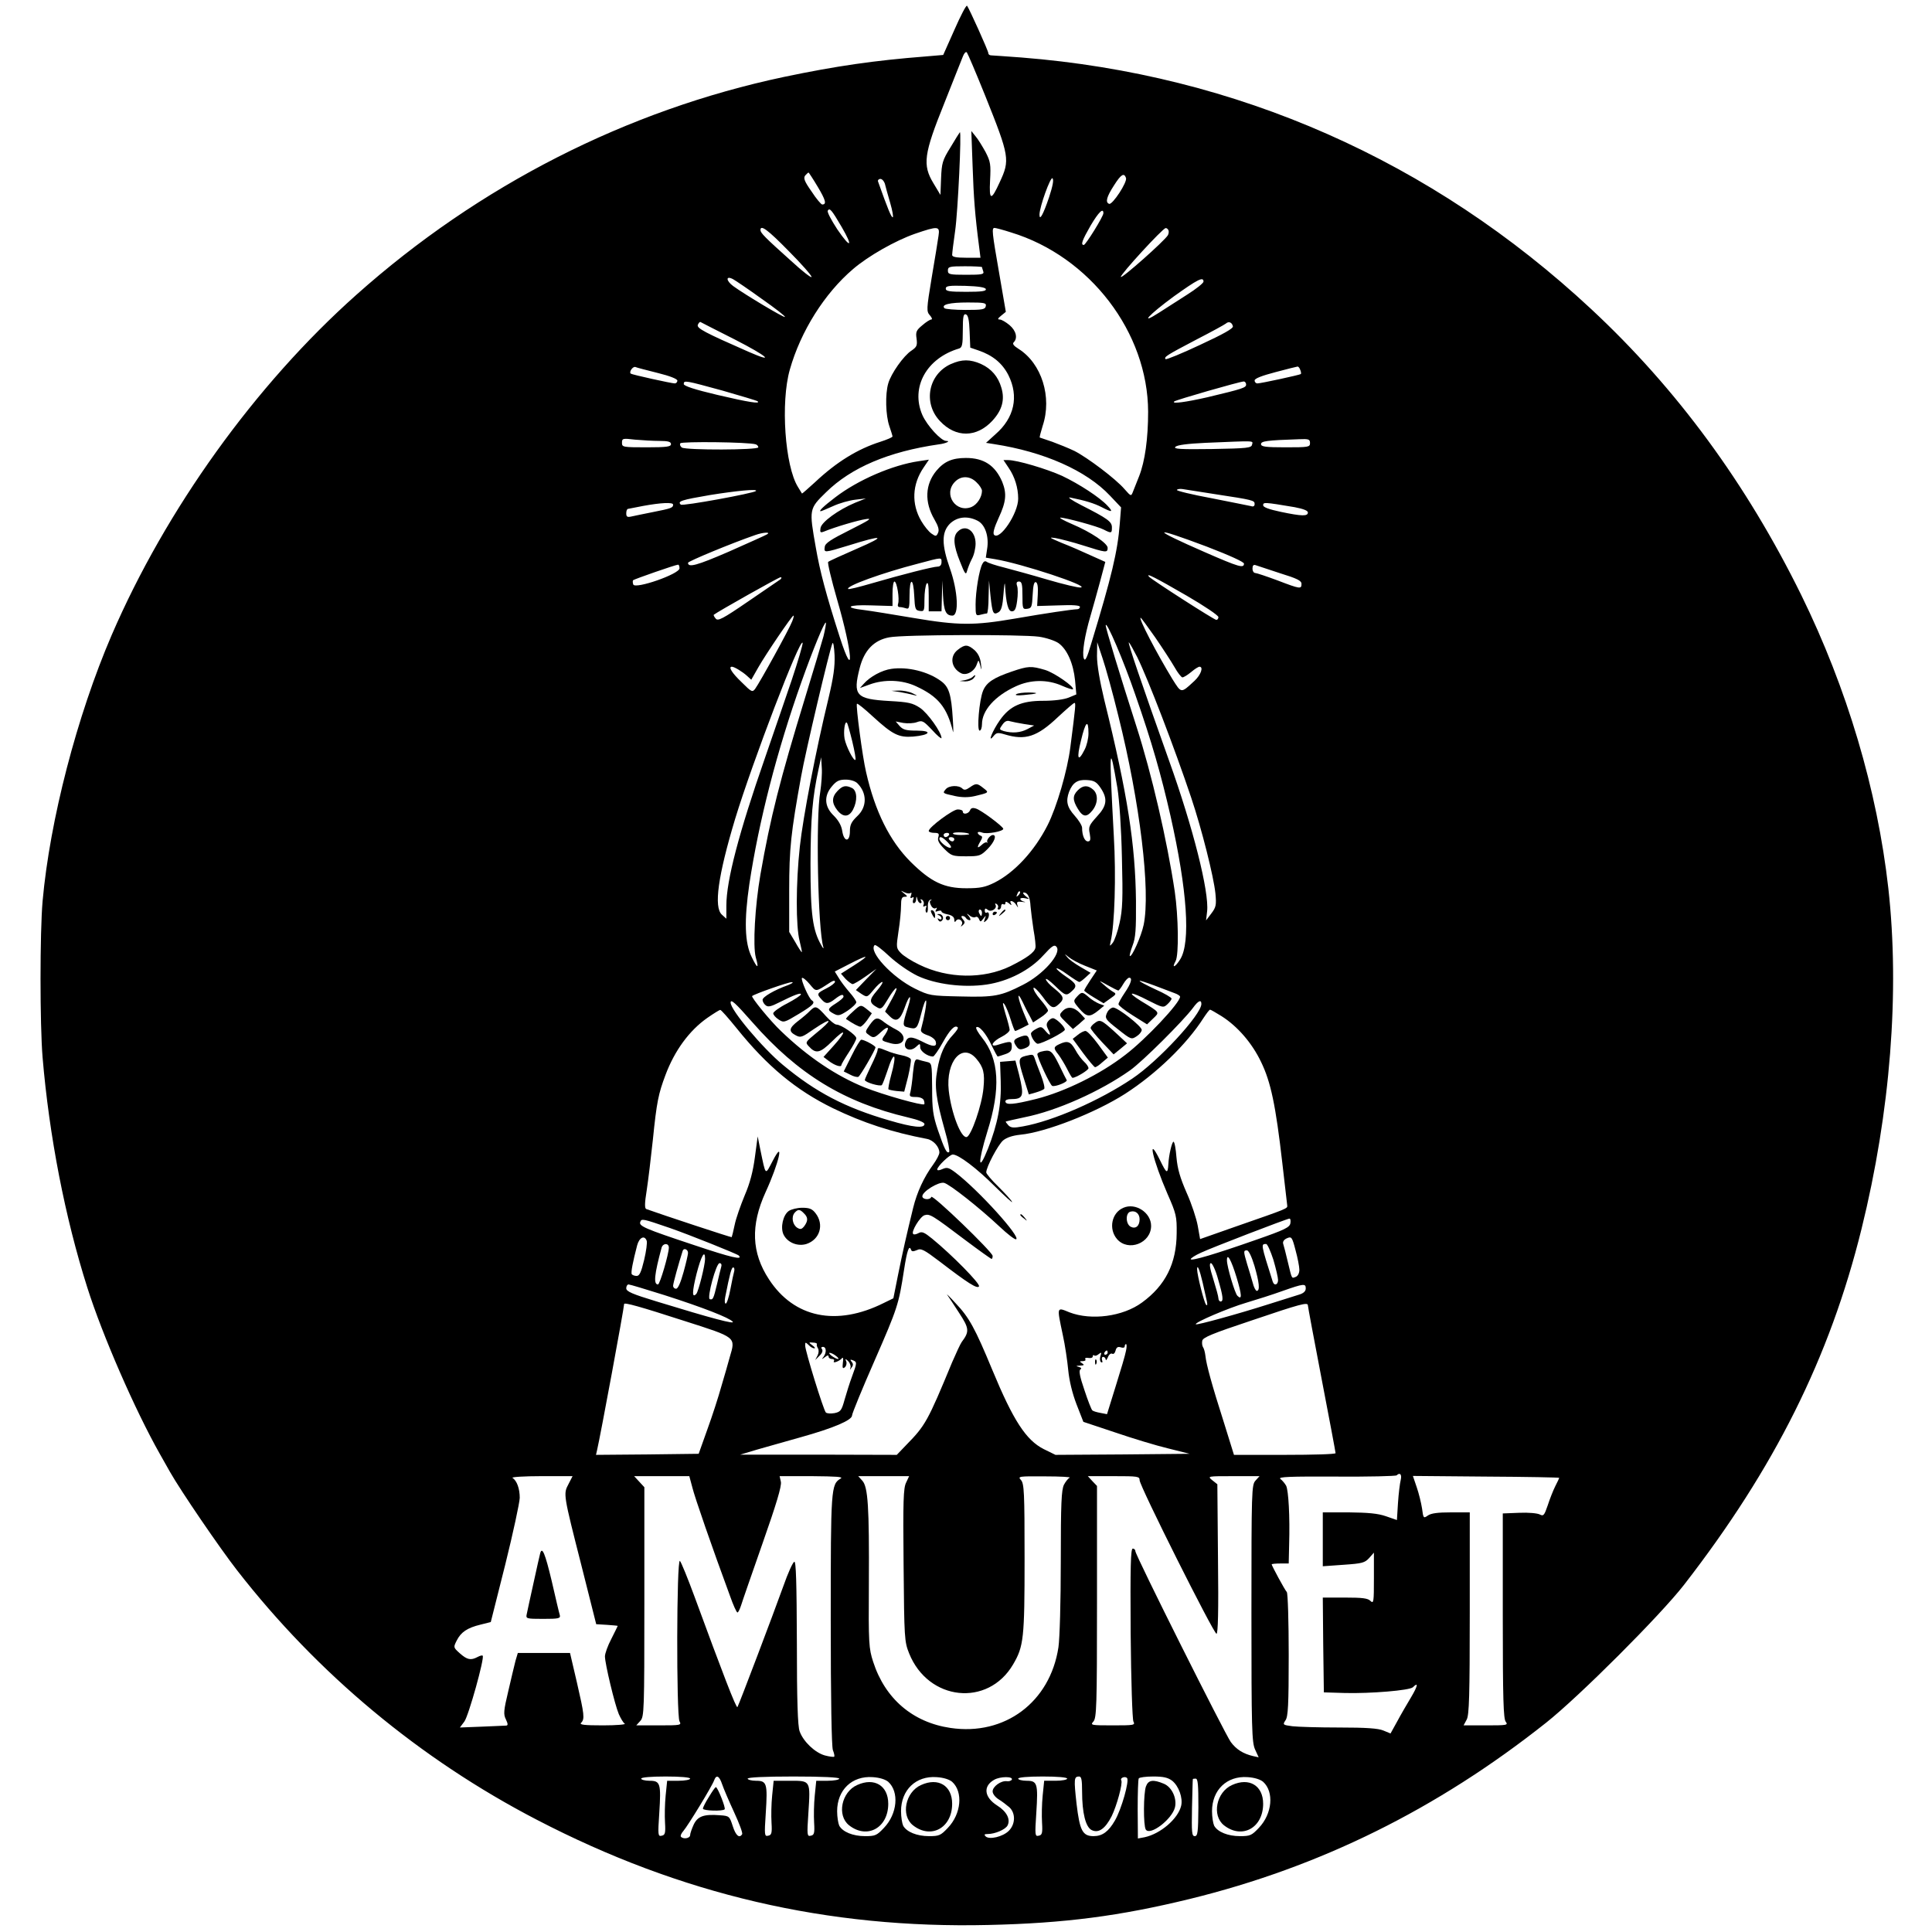 <?xml version="1.0" standalone="no"?>
<!DOCTYPE svg PUBLIC "-//W3C//DTD SVG 20010904//EN"
 "http://www.w3.org/TR/2001/REC-SVG-20010904/DTD/svg10.dtd">
<svg version="1.0" xmlns="http://www.w3.org/2000/svg"
 width="907pt" height="907pt" viewBox="0 0 907 907"
 preserveAspectRatio="xMidYMid meet">

<g transform="translate(0,907) scale(0.1,-0.1)"
fill="#000000" stroke="none">
<path d="M4481 8931 l-53 -119 -82 -7 c-243 -19 -421 -45 -665 -96 -738 -156
-1433 -510 -2008 -1023 -475 -423 -894 -1007 -1149 -1598 -163 -379 -290 -869
-324 -1248 -13 -148 -13 -580 0 -735 31 -367 105 -750 210 -1080 71 -224 224
-575 340 -780 12 -22 34 -60 48 -85 51 -90 234 -358 315 -462 378 -486 858
-886 1407 -1171 675 -351 1365 -512 2120 -494 359 8 617 42 945 122 612 150
1161 421 1674 828 156 124 536 504 647 647 425 548 684 1067 833 1670 136 550
180 1115 126 1600 -52 462 -194 939 -409 1377 -257 522 -584 968 -986 1342
-748 697 -1664 1101 -2674 1181 -71 5 -135 10 -142 10 -8 0 -14 4 -14 10 0 11
-90 210 -100 223 -4 4 -30 -46 -59 -112z m144 -310 c115 -287 117 -302 68
-407 -40 -88 -50 -86 -45 9 4 75 2 88 -21 133 -15 27 -35 60 -47 74 l-20 25 6
-165 c5 -148 11 -229 31 -382 l6 -48 -67 0 c-48 0 -66 4 -66 13 0 8 6 58 14
113 13 90 31 473 22 463 -2 -2 -22 -34 -44 -71 -38 -61 -41 -74 -44 -145 l-3
-78 -33 55 c-52 86 -45 137 51 375 41 105 81 203 87 219 6 16 14 25 19 20 4
-5 43 -96 86 -203z m-786 -428 c37 -62 43 -83 21 -83 -5 0 -28 27 -50 61 -34
48 -39 63 -30 75 7 8 14 14 16 14 1 0 21 -30 43 -67z m1447 42 c8 -19 -64
-128 -79 -122 -19 7 -12 33 23 87 33 52 47 60 56 35z m-361 -91 c-27 -80 -45
-113 -45 -82 0 37 52 180 61 171 7 -7 1 -37 -16 -89z m-771 64 c3 -13 14 -53
25 -90 11 -38 16 -68 12 -68 -7 0 -22 36 -69 168 -2 6 3 12 11 12 8 0 17 -10
21 -22z m-203 -203 c56 -96 43 -104 -20 -12 -28 43 -49 82 -45 88 9 15 18 4
65 -76z m1229 64 c0 -15 -83 -149 -92 -149 -16 0 -7 23 32 91 38 64 60 85 60
58z m-1477 -178 c59 -59 107 -114 107 -121 0 -7 -44 27 -97 76 -123 110 -143
131 -143 144 0 27 35 1 133 -99z m703 72 c-3 -21 -17 -109 -32 -196 -25 -151
-25 -159 -8 -178 9 -10 12 -19 6 -19 -6 0 -25 -12 -42 -27 -28 -23 -32 -31
-27 -63 4 -32 1 -39 -24 -56 -37 -24 -96 -108 -109 -154 -15 -51 -12 -151 5
-200 8 -23 15 -46 15 -49 0 -4 -26 -15 -57 -25 -107 -34 -206 -95 -307 -190
-33 -30 -60 -54 -61 -53 -1 1 -9 15 -19 31 -61 98 -82 397 -38 551 51 180 163
358 297 472 71 61 198 133 289 165 111 38 119 37 112 -9z m340 16 c371 -113
643 -470 644 -842 0 -127 -15 -233 -42 -302 -11 -27 -24 -60 -29 -73 -9 -23
-9 -23 -40 12 -41 48 -174 148 -235 179 -27 13 -74 32 -104 43 -30 10 -57 19
-59 20 -1 2 5 26 14 55 45 135 -5 293 -113 361 -24 15 -30 24 -23 31 20 20 11
55 -20 81 -17 14 -37 26 -46 26 -11 0 -9 5 7 18 l22 18 -31 180 c-34 195 -36
214 -22 214 5 0 40 -9 77 -21z m739 11 c3 -5 2 -16 -2 -24 -17 -28 -218 -206
-221 -196 -4 10 195 227 210 229 4 1 10 -3 13 -9z m-875 -174 c0 -2 3 -11 6
-20 5 -14 -6 -16 -80 -16 -79 0 -86 2 -86 20 0 18 7 20 80 20 44 0 80 -2 80
-4z m-1034 -149 c63 -44 112 -82 109 -85 -4 -5 -188 105 -243 145 -35 26 -35
51 0 32 11 -6 72 -47 134 -92z m2074 81 c0 -7 -35 -35 -78 -62 -42 -27 -101
-65 -131 -84 -95 -61 -48 -10 69 76 112 80 140 95 140 70z m-1022 -35 c3 -10
-20 -13 -92 -13 -80 0 -96 3 -96 15 0 13 15 15 92 13 62 -2 93 -7 96 -15z m0
-80 c-3 -16 -16 -18 -95 -18 -50 0 -95 4 -99 8 -17 17 24 27 109 27 79 0 88
-2 85 -17z m-76 -120 l3 -75 38 -13 c68 -23 113 -61 141 -116 50 -100 28 -201
-61 -278 l-44 -40 38 -6 c234 -36 433 -124 544 -242 l52 -55 -6 -76 c-10 -131
-39 -251 -133 -560 -21 -72 -30 -89 -36 -73 -9 25 4 106 31 198 11 37 31 110
45 161 l25 94 -67 30 c-37 17 -98 44 -137 59 -59 25 -64 28 -30 23 22 -4 81
-19 131 -35 107 -34 114 -35 114 -11 0 21 -76 73 -168 112 -37 16 -61 29 -54
30 24 0 175 -41 203 -56 37 -19 39 -18 39 10 0 27 -19 41 -145 105 -45 23 -67
39 -50 35 70 -14 112 -27 147 -45 50 -26 56 -24 27 7 -36 39 -133 102 -213
140 -73 33 -211 74 -253 74 l-22 0 24 -36 c29 -42 45 -94 45 -145 0 -69 -86
-197 -113 -170 -7 7 0 33 21 79 36 77 39 115 17 170 -33 77 -86 112 -170 112
-64 0 -102 -16 -139 -60 -53 -64 -57 -147 -9 -229 18 -31 23 -49 17 -62 -8
-18 -11 -18 -31 -4 -13 9 -34 35 -48 59 -47 80 -43 172 11 251 l25 37 -47 -7
c-124 -18 -286 -88 -393 -170 -55 -42 -79 -65 -68 -65 3 0 29 11 58 24 30 14
77 27 104 30 l50 6 -50 -20 c-79 -33 -159 -91 -163 -119 -3 -20 -1 -23 15 -17
56 23 163 54 198 59 32 5 18 -4 -75 -51 -90 -45 -116 -62 -118 -79 -4 -29 -4
-29 111 6 166 52 181 46 42 -14 -71 -31 -133 -59 -137 -63 -4 -4 15 -83 42
-177 73 -251 83 -395 12 -175 -64 199 -93 309 -112 419 -32 181 -32 182 48
260 118 116 294 191 530 225 33 4 57 16 34 16 -24 0 -90 72 -112 122 -56 130
20 267 173 312 14 5 17 18 17 85 0 66 3 79 15 75 10 -4 15 -26 17 -81z m-1102
-37 c154 -79 193 -114 63 -57 -205 90 -243 110 -237 126 4 9 9 15 13 13 3 -2
76 -39 161 -82z m2338 62 c2 -10 -44 -36 -154 -87 -85 -40 -158 -70 -162 -67
-9 10 6 19 143 91 72 37 134 71 140 76 13 12 29 6 33 -13z m-2700 -219 c57
-14 92 -28 92 -36 0 -7 -6 -13 -12 -13 -15 0 -201 41 -207 46 -9 8 10 35 22
31 6 -3 54 -15 105 -28z m3016 15 c4 -9 5 -18 3 -20 -4 -4 -188 -44 -204 -44
-7 0 -13 6 -13 14 0 9 33 22 98 39 53 14 100 26 103 26 4 1 10 -6 13 -15z
m-2711 -98 c87 -25 161 -47 164 -50 14 -13 -40 -5 -189 30 -106 25 -158 42
-158 51 0 19 7 17 183 -31z m2457 29 c0 -15 -14 -20 -182 -60 -101 -23 -168
-32 -156 -20 6 7 306 93 326 94 6 1 12 -6 12 -14z m-2754 -265 c41 0 54 -4 54
-15 0 -12 -19 -15 -115 -15 -111 0 -115 1 -115 21 0 21 3 22 61 15 34 -3 86
-6 115 -6z m3054 -10 c0 -19 -7 -20 -115 -20 -94 0 -115 3 -115 15 0 14 26 18
178 23 46 2 52 0 52 -18z m-2602 -6 c6 -2 12 -8 12 -14 0 -13 -339 -14 -359
-1 -7 5 -11 14 -7 20 6 9 320 6 354 -5z m2330 -1 c-3 -16 -21 -18 -188 -21
-149 -2 -182 0 -172 10 8 9 57 15 140 19 241 10 224 11 220 -8z m-1293 -178
c14 -13 25 -31 25 -39 0 -30 -23 -65 -49 -76 -73 -30 -134 59 -79 117 29 31
72 30 103 -2z m1120 -55 c177 -27 185 -29 185 -46 0 -10 -6 -14 -17 -10 -10 2
-93 19 -185 37 -92 17 -166 35 -163 39 2 4 15 6 27 4 13 -2 82 -13 153 -24z
m-2156 15 c-12 -11 -345 -72 -353 -64 -17 16 3 22 137 45 125 20 226 30 216
19z m-389 -64 c0 -15 -9 -18 -95 -35 -44 -9 -90 -18 -102 -21 -18 -4 -23 -1
-23 15 0 11 3 20 8 21 4 1 36 7 72 14 82 15 140 18 140 6z m2918 -12 c41 -8
62 -16 62 -25 0 -18 -27 -18 -127 3 -57 12 -83 22 -83 31 0 15 5 15 148 -9z
m-1488 -64 c35 -18 54 -74 44 -133 l-6 -40 43 -7 c126 -21 446 -127 403 -133
-11 -2 -82 15 -157 37 -74 22 -166 47 -204 57 -37 9 -73 21 -80 26 -8 6 -15 3
-21 -9 -15 -27 -32 -130 -32 -191 0 -51 1 -54 23 -48 12 3 25 6 30 6 4 0 8 35
8 78 l2 77 7 -73 c9 -82 13 -91 38 -76 13 8 19 31 23 85 3 41 6 60 7 43 5 -87
15 -124 32 -124 14 0 20 11 25 49 4 28 4 59 0 70 -5 15 -2 21 9 21 13 0 16
-13 16 -66 0 -62 1 -65 23 -62 20 3 22 9 25 66 2 44 7 62 15 59 8 -3 11 -23 9
-58 l-3 -54 101 3 c68 3 100 0 100 -7 0 -6 -6 -11 -12 -11 -27 -1 -149 -19
-293 -44 -192 -33 -264 -33 -477 3 -95 16 -199 33 -231 37 -98 11 -78 26 32
22 l101 -3 0 58 c0 31 4 57 9 57 12 0 25 -84 17 -105 -3 -9 0 -15 8 -15 8 0
21 -3 30 -6 14 -5 16 4 16 60 0 87 18 86 22 -1 3 -62 5 -68 26 -71 21 -3 22 0
22 55 0 32 5 65 10 73 7 10 10 -7 10 -57 l0 -73 30 0 30 0 2 73 2 72 3 -70 c4
-74 14 -95 44 -95 32 0 26 115 -11 220 -40 113 -40 171 -1 211 34 33 83 39
131 14z m-990 -64 c-8 -5 -89 -41 -179 -81 -150 -65 -191 -76 -191 -52 0 7
205 92 315 130 39 14 77 15 55 3z m2065 -57 c109 -42 175 -72 175 -80 0 -23
-24 -16 -182 53 -259 113 -256 126 7 27z m-1245 -74 c0 -12 -7 -20 -18 -20
-21 0 -167 -37 -311 -79 -58 -17 -107 -29 -109 -26 -13 13 161 76 328 119 116
31 110 30 110 6z m-1230 -28 c0 -27 -208 -99 -217 -76 -3 8 -3 17 -1 20 5 5
197 72 211 73 4 1 7 -7 7 -17z m2819 -23 c81 -25 101 -35 101 -50 0 -25 -5
-25 -112 16 -51 19 -99 35 -105 35 -7 0 -13 9 -13 21 0 14 5 19 14 16 8 -3 60
-20 115 -38z m-437 -106 c81 -47 148 -92 148 -100 0 -7 -4 -13 -10 -13 -10 0
-298 185 -315 202 -20 22 30 -4 177 -89z m-1907 78 c-6 -4 -74 -51 -152 -104
-121 -83 -143 -94 -153 -81 -7 8 -11 16 -9 18 19 15 305 176 313 176 6 0 6 -3
1 -9z m54 -198 c-12 -33 -153 -289 -174 -317 -13 -17 -17 -15 -64 32 -45 43
-63 72 -45 72 11 0 49 -23 70 -42 l21 -19 33 58 c34 60 158 243 165 243 3 0 0
-12 -6 -27z m1704 -75 c35 -51 76 -114 91 -140 15 -27 32 -48 37 -48 6 0 24
11 41 25 16 14 34 25 39 25 20 0 7 -38 -23 -66 -65 -60 -61 -60 -104 8 -72
118 -161 288 -149 288 2 0 33 -42 68 -92z m-1557 5 c-9 -33 -47 -160 -85 -284
-120 -392 -164 -566 -211 -834 -26 -151 -36 -336 -22 -389 16 -56 8 -55 -19 1
-33 66 -36 172 -11 343 44 292 129 624 245 950 54 152 108 283 114 277 2 -3
-3 -31 -11 -64z m1464 -275 c77 -220 121 -375 165 -568 79 -350 95 -594 46
-673 -24 -39 -42 -45 -22 -9 16 30 13 210 -4 327 -36 240 -108 551 -180 775
-78 243 -145 463 -144 474 2 26 85 -168 139 -326z m-453 273 c35 -5 76 -19 92
-30 41 -29 70 -96 78 -175 l6 -66 -36 -15 c-23 -9 -68 -15 -120 -15 -102 0
-156 -24 -203 -91 -34 -48 -60 -112 -30 -75 14 17 20 18 54 8 96 -29 151 -11
249 82 39 36 73 66 77 66 7 0 6 -13 -19 -207 -14 -111 -64 -282 -107 -367 -62
-122 -156 -223 -250 -270 -43 -21 -66 -26 -131 -26 -105 0 -166 29 -262 124
-98 98 -167 236 -209 421 -17 71 -49 315 -43 321 3 3 36 -24 75 -60 93 -85
121 -99 189 -94 80 7 93 28 17 28 -50 0 -64 4 -80 21 l-19 22 36 -7 c20 -3 49
-2 64 4 25 9 30 6 71 -37 24 -27 44 -43 44 -38 0 27 -65 118 -101 142 -35 23
-54 27 -143 32 -158 9 -173 26 -140 155 21 83 67 131 139 144 65 13 621 14
702 3z m-1160 -203 c-31 -90 -87 -255 -126 -367 -122 -350 -181 -575 -181
-692 l0 -62 -21 19 c-39 35 -18 183 62 449 82 269 307 857 317 827 2 -6 -21
-84 -51 -174z m173 -84 c-60 -247 -120 -560 -135 -698 -19 -174 -19 -375 -1
-444 7 -29 12 -52 10 -52 -2 0 -16 21 -31 48 l-28 47 0 195 c0 197 8 270 56
535 19 109 134 596 147 625 4 8 8 -17 10 -56 2 -53 -5 -103 -28 -200z m1449
191 c52 -106 174 -424 253 -659 50 -149 106 -372 114 -451 5 -53 3 -64 -19
-93 l-25 -33 5 43 c10 91 -66 393 -179 708 -126 354 -198 564 -188 554 5 -5
22 -36 39 -69z m-89 -275 c102 -407 152 -824 119 -982 -11 -53 -56 -154 -65
-146 -2 3 4 25 13 49 14 36 17 74 16 209 -3 265 -39 500 -149 945 -21 88 -34
163 -34 205 l1 65 25 -75 c14 -41 48 -163 74 -270z m-442 -39 l47 -7 -32 -17
c-33 -17 -70 -20 -111 -9 -21 7 -22 8 -6 30 11 16 22 21 36 16 11 -3 41 -9 66
-13z m-807 -81 c11 -46 18 -85 15 -87 -8 -8 -44 63 -51 99 -6 34 1 85 11 75 3
-3 14 -42 25 -87z m1109 37 c0 -23 -8 -57 -18 -76 -31 -62 -39 -44 -17 43 21
89 35 102 35 33z m136 -257 c9 -58 18 -186 21 -326 5 -194 3 -244 -11 -307 -9
-41 -24 -83 -32 -93 -15 -18 -15 -18 -10 6 19 77 26 308 15 495 -23 425 -21
448 17 225z m-1395 -16 c-22 -121 -11 -649 14 -729 3 -11 -1 -8 -9 7 -41 71
-51 144 -51 383 1 218 9 311 38 445 l12 55 3 -50 c2 -27 -2 -77 -7 -111z m174
39 c46 -46 46 -111 0 -154 -28 -27 -35 -41 -35 -71 0 -53 -28 -52 -36 1 -4 26
-18 50 -40 72 -44 42 -47 93 -8 138 21 25 34 31 64 31 23 0 45 -7 55 -17z
m1142 -22 c34 -51 30 -84 -18 -135 -36 -40 -40 -48 -33 -80 5 -28 3 -36 -9
-36 -15 0 -27 28 -27 64 0 10 -16 36 -35 57 -36 40 -42 68 -26 112 17 43 40
58 84 55 34 -2 45 -9 64 -37z m-892 -493 c5 4 5 -1 2 -11 -5 -12 -3 -16 5 -11
8 5 9 2 5 -9 -3 -10 -2 -17 3 -17 6 0 11 8 11 18 1 16 2 16 6 0 2 -10 9 -18
14 -18 6 0 7 5 3 12 -5 7 -3 8 5 4 7 -5 10 -15 7 -23 -4 -9 -2 -11 6 -7 8 5 9
2 5 -9 -3 -9 -2 -19 2 -21 5 -3 8 9 7 26 -1 18 4 32 12 34 7 1 8 0 2 -3 -7 -3
-6 -11 1 -24 5 -11 15 -16 21 -13 7 5 8 2 3 -6 -6 -10 -4 -12 8 -7 10 3 17 3
17 -2 0 -5 14 -11 30 -14 20 -4 30 -13 30 -24 0 -12 3 -14 8 -6 11 17 37 -1
27 -18 -6 -11 -5 -11 5 -2 11 10 11 15 0 28 -8 9 -8 15 -2 15 6 0 14 -4 17
-10 3 -5 11 -10 17 -10 6 0 5 7 -3 18 -13 15 -12 16 3 4 9 -8 22 -11 28 -7 5
3 13 -1 16 -10 6 -14 8 -14 20 2 13 17 14 17 7 -2 -6 -17 -5 -18 9 -5 15 14
14 45 -1 35 -4 -2 -8 2 -8 10 0 11 4 12 14 4 16 -14 47 7 36 24 -3 6 -1 7 6 3
6 -4 9 -12 6 -17 -4 -5 -1 -9 4 -9 6 0 11 7 11 16 0 8 5 12 10 9 6 -3 10 -1
10 6 0 8 5 7 17 -2 11 -10 14 -10 9 -1 -11 19 12 14 24 -5 11 -17 11 -17 6 -1
-4 14 0 17 22 14 15 -2 19 -1 10 1 -10 2 -18 8 -18 13 0 4 10 6 23 3 22 -5 22
-5 2 10 -11 9 -15 17 -9 17 19 0 30 -23 32 -65 2 -22 8 -71 14 -110 7 -38 11
-76 9 -84 -4 -22 -40 -48 -118 -87 -126 -61 -292 -59 -427 7 -36 17 -75 42
-87 55 -22 23 -22 27 -11 101 7 43 12 97 12 121 0 33 4 42 17 42 15 0 14 2 -3
16 -18 15 -18 15 2 5 12 -6 25 -7 29 -3z m506 -11 c-10 -9 -11 -8 -5 6 3 10 9
15 12 12 3 -3 0 -11 -7 -18z m-171 -82 c0 -8 -2 -15 -4 -15 -2 0 -6 7 -10 15
-3 8 -1 15 4 15 6 0 10 -7 10 -15z m-303 -296 c85 -40 216 -57 325 -41 101 15
203 67 266 137 41 45 52 52 62 40 25 -31 -63 -131 -159 -179 -102 -52 -132
-58 -290 -54 -144 3 -148 4 -216 37 -107 53 -219 174 -189 204 4 4 35 -20 70
-53 37 -34 92 -72 131 -91z m787 47 l55 -22 -30 -45 c-16 -24 -29 -46 -29 -49
0 -3 21 -18 46 -33 l45 -27 31 22 c29 20 30 23 13 32 -10 6 -30 21 -44 34 -25
21 -24 21 19 -3 25 -14 47 -25 50 -25 3 0 14 14 23 30 10 17 22 30 28 30 17 0
9 -27 -21 -71 -16 -24 -30 -48 -29 -54 0 -5 30 -29 67 -52 l67 -42 28 27 c32
31 35 27 -57 83 -70 44 -50 46 33 3 69 -35 73 -36 91 -19 11 10 20 22 20 27 0
5 -34 25 -75 43 -41 19 -75 37 -75 40 0 3 30 -7 68 -21 37 -14 79 -30 95 -36
15 -5 27 -13 27 -17 0 -29 -161 -200 -257 -273 -117 -91 -284 -173 -418 -207
-108 -27 -145 -30 -145 -11 0 6 11 10 24 10 61 0 65 13 40 116 l-17 65 -36 -3
-36 -3 3 -90 c4 -107 -14 -201 -60 -318 -47 -117 -48 -66 -3 80 64 203 56 341
-25 442 -18 22 -30 44 -27 48 12 11 46 -28 72 -84 14 -29 27 -53 29 -53 2 0
17 5 35 11 24 8 31 17 31 36 0 27 -4 27 -69 7 -38 -11 -21 18 22 39 20 10 37
25 37 32 0 7 -9 42 -20 77 -13 45 -15 57 -5 44 8 -11 21 -43 30 -73 9 -29 18
-53 21 -53 3 0 18 7 34 15 l29 15 -25 60 c-27 67 -31 103 -5 50 9 -19 24 -50
34 -67 l17 -33 35 23 c19 12 35 27 35 33 0 6 -16 29 -36 52 -20 23 -34 47 -32
54 2 6 21 -12 42 -40 41 -56 50 -61 78 -35 26 24 23 36 -22 72 -22 17 -40 37
-40 44 0 6 19 -8 43 -31 48 -47 53 -49 79 -25 27 24 22 35 -27 68 -25 17 -45
34 -45 38 0 5 23 -7 50 -27 28 -20 53 -36 57 -36 4 0 17 10 30 22 l23 21 -48
28 c-26 15 -54 35 -62 46 -14 17 -14 17 7 0 12 -10 46 -29 77 -41z m-1083 3
l-63 -40 22 -25 c13 -13 28 -24 33 -24 5 0 33 16 61 36 l51 36 -49 -50 -48
-50 26 -18 c27 -17 27 -17 57 19 17 21 35 37 41 37 5 0 -6 -19 -26 -42 -37
-43 -37 -56 5 -79 15 -8 22 -2 44 35 41 70 62 78 24 9 l-34 -62 22 -22 c30
-30 49 -19 70 40 22 64 36 67 16 4 -27 -85 -27 -90 -1 -96 41 -11 44 -8 63 65
10 40 20 67 23 60 3 -11 -8 -75 -24 -134 -3 -11 5 -19 30 -28 19 -6 36 -19 39
-30 7 -26 -13 -26 -63 0 -51 26 -69 25 -79 -2 -13 -33 21 -48 49 -23 19 18 20
17 20 -2 0 -18 35 -43 60 -43 5 0 26 30 46 66 34 61 57 84 70 71 4 -3 -6 -18
-21 -34 -40 -42 -63 -93 -75 -167 -14 -76 -6 -134 36 -284 15 -51 23 -96 20
-100 -11 -10 -23 15 -53 103 -23 68 -27 98 -27 197 -1 117 -1 117 -26 123 -14
3 -32 8 -41 11 -13 4 -17 -8 -23 -63 -3 -38 -9 -78 -12 -90 -6 -20 -3 -23 25
-23 19 0 34 -6 38 -15 3 -9 4 -17 2 -19 -8 -8 -192 44 -280 79 -133 54 -265
142 -392 264 -50 47 -142 160 -136 165 12 10 171 66 186 65 10 0 2 -6 -18 -14
-64 -23 -119 -55 -119 -69 0 -7 6 -19 14 -25 11 -10 25 -7 66 14 68 34 100 46
100 37 0 -5 -29 -24 -65 -43 -36 -18 -65 -40 -65 -46 0 -7 11 -20 25 -29 24
-16 27 -15 95 26 68 41 79 53 61 64 -14 9 -53 98 -46 105 4 3 20 -10 36 -29
32 -38 26 -38 97 8 14 9 22 10 22 3 0 -6 -18 -20 -40 -31 -45 -23 -47 -26 -23
-52 20 -23 32 -22 63 2 27 21 40 25 40 11 0 -5 -16 -19 -35 -31 -41 -26 -43
-32 -11 -49 21 -11 28 -10 65 14 22 15 41 33 41 40 0 6 -15 28 -33 48 -18 21
-41 51 -50 67 l-18 29 68 35 c91 47 102 45 24 -5z m-479 -268 c214 -244 430
-376 731 -447 48 -11 77 -23 77 -31 0 -21 -53 -16 -165 17 -207 60 -345 132
-500 261 -95 79 -245 257 -245 292 0 19 22 -1 102 -92z m2108 86 c0 -50 -202
-269 -325 -351 -153 -103 -372 -199 -513 -224 -43 -8 -56 -7 -68 5 -8 9 -14
17 -12 18 2 1 41 10 88 20 151 30 355 121 495 220 58 41 249 231 296 294 24
33 39 40 39 18z m-2182 -114 c144 -179 279 -291 453 -376 141 -68 274 -112
442 -144 29 -6 57 -37 57 -64 0 -9 -13 -34 -29 -56 -44 -60 -76 -130 -94 -203
-31 -127 -49 -206 -71 -315 l-22 -110 -45 -22 c-222 -111 -421 -70 -539 111
-82 125 -87 253 -16 409 63 137 90 256 34 148 -37 -70 -32 -75 -59 54 l-12 60
-13 -97 c-9 -68 -23 -122 -48 -180 -19 -46 -41 -108 -47 -138 -6 -30 -13 -56
-14 -58 -2 -2 -326 105 -401 132 -8 3 -8 27 2 88 7 46 20 153 29 238 18 178
26 215 59 303 43 115 112 209 196 268 30 21 58 38 61 38 4 1 38 -38 77 -86z
m2276 57 c76 -48 144 -127 186 -215 46 -94 69 -204 100 -475 12 -102 22 -191
23 -199 2 -15 3 -14 -244 -100 l-165 -58 -11 62 c-6 34 -29 104 -52 155 -31
71 -43 112 -48 167 -3 40 -9 73 -14 73 -7 0 -22 -63 -24 -105 -3 -48 -8 -46
-40 20 -62 125 -33 -1 36 -160 41 -93 44 -106 43 -185 -1 -142 -53 -245 -163
-325 -90 -66 -238 -85 -340 -46 -61 25 -60 29 -32 -104 11 -49 22 -125 26
-168 5 -50 19 -108 39 -160 l32 -82 150 -50 c82 -28 194 -62 249 -75 l100 -25
-315 -3 -315 -2 -55 27 c-83 42 -143 134 -242 373 -80 193 -108 245 -171 311
-28 31 -47 49 -40 40 6 -9 32 -47 56 -85 47 -72 49 -87 12 -136 -6 -8 -26 -51
-45 -95 -115 -278 -126 -297 -214 -387 l-46 -48 -367 1 -368 0 80 24 c44 12
136 39 205 58 154 43 240 80 240 102 0 9 48 126 106 258 108 247 113 263 138
425 14 91 24 120 33 95 3 -9 10 -9 27 -2 20 10 33 3 107 -53 133 -102 177
-130 185 -117 7 12 -127 148 -220 224 -37 30 -48 35 -64 26 -11 -6 -22 -8 -25
-4 -11 10 32 81 53 88 25 8 37 0 192 -117 64 -48 120 -88 123 -88 3 0 5 6 5
14 0 18 -283 291 -288 277 -5 -16 -42 -13 -42 3 0 22 76 69 102 63 27 -7 165
-116 260 -205 37 -35 72 -62 78 -60 25 8 -176 231 -284 313 -32 24 -40 26 -61
17 -15 -7 -25 -8 -25 -2 0 14 58 70 73 70 27 0 113 -65 198 -150 49 -48 85
-81 80 -72 -5 10 -35 42 -65 72 -31 30 -56 60 -56 66 0 25 55 129 79 150 17
14 44 23 81 27 118 11 353 103 492 192 146 94 289 232 368 356 14 21 27 39 31
39 3 0 27 -14 53 -30z m-1150 -201 c33 -39 40 -67 33 -137 -7 -80 -58 -226
-79 -230 -27 -5 -72 113 -84 218 -15 138 64 228 130 149z m-1439 -794 c92 -32
314 -121 323 -129 22 -23 -34 -10 -210 49 -232 77 -260 89 -252 109 6 16 11
15 139 -29z m2913 23 c-3 -20 -25 -31 -163 -79 -185 -65 -305 -101 -305 -90 0
4 21 18 48 30 51 24 402 159 415 160 5 1 7 -9 5 -21z m42 -219 c0 -16 -7 -29
-16 -33 -21 -8 -18 -14 -38 69 -9 39 -19 77 -22 86 -3 10 4 20 18 26 21 9 24
6 40 -56 10 -36 18 -78 18 -92z m-3064 136 c3 -8 -2 -48 -12 -90 -14 -58 -22
-75 -35 -75 -10 0 -20 4 -23 8 -5 8 5 58 25 135 10 38 35 50 45 22z m104 -32
c0 -29 -42 -173 -51 -173 -22 0 -17 47 17 173 7 22 34 22 34 0z m2838 -57 c12
-41 22 -84 22 -95 0 -23 -18 -29 -25 -8 -56 177 -56 177 -31 177 6 0 21 -34
34 -74z m-2748 32 c0 -7 -9 -47 -21 -90 -14 -50 -26 -78 -35 -78 -8 0 -14 6
-14 14 0 11 27 108 45 164 5 15 25 7 25 -10z m2659 -60 c23 -79 27 -118 11
-118 -5 0 -14 17 -19 38 -6 20 -17 60 -26 87 -18 61 -18 65 -1 65 8 0 22 -29
35 -72z m-2579 32 c0 -29 -31 -153 -41 -164 -21 -23 -20 10 1 94 22 85 40 116
40 70z m2495 -86 c25 -83 27 -110 4 -87 -12 12 -49 137 -49 166 0 38 20 3 45
-79z m-2419 49 c-3 -10 -12 -47 -20 -82 -16 -67 -19 -75 -34 -70 -14 6 30 169
46 169 8 0 11 -7 8 -17z m2332 -57 c24 -82 27 -106 12 -106 -5 0 -10 7 -10 15
0 8 -11 48 -24 90 -17 53 -20 75 -11 75 6 0 22 -33 33 -74z m-2271 37 c-3 -10
-11 -48 -18 -85 -7 -38 -17 -68 -22 -68 -5 0 -6 15 -2 33 21 106 29 137 37
137 5 0 7 -8 5 -17z m2199 -54 c8 -35 17 -75 20 -89 3 -16 2 -21 -4 -15 -9 9
-42 140 -42 166 0 27 12 -2 26 -62z m-2527 -59 c184 -59 306 -107 321 -125 11
-13 -93 14 -357 95 -115 35 -143 47 -143 62 0 10 5 18 11 18 6 0 82 -23 168
-50z m3011 31 c0 -13 -11 -23 -32 -29 -18 -6 -82 -26 -143 -45 -144 -46 -337
-99 -341 -94 -8 8 154 77 236 101 47 14 123 38 170 55 102 36 110 36 110 12z
m-2918 -152 c247 -79 242 -75 214 -170 -8 -30 -26 -92 -40 -139 -13 -47 -42
-137 -65 -200 l-41 -115 -241 -3 -241 -2 5 22 c15 63 127 668 127 686 0 9 75
-12 282 -79z m2928 73 c0 -5 29 -161 65 -348 36 -186 65 -342 65 -346 0 -5
-107 -8 -238 -8 l-239 0 -46 148 c-58 181 -84 277 -88 317 -2 17 -7 35 -11 40
-4 6 -6 19 -4 30 2 16 46 34 232 96 227 77 264 87 264 71z m-2317 -202 c6 0 2
6 -9 14 -19 14 -18 15 3 13 12 0 20 -4 18 -7 -2 -3 0 -12 5 -20 5 -8 4 -22 -2
-34 l-11 -21 20 20 c13 12 17 24 12 31 -5 6 -4 11 4 11 17 0 18 -27 3 -47 -10
-13 -9 -13 7 -1 11 9 17 10 17 2 0 -6 7 -11 16 -11 8 0 12 -4 9 -10 -8 -13 27
0 38 14 5 6 7 -3 4 -21 -3 -25 -1 -30 9 -22 7 6 10 18 7 27 -6 14 -5 15 9 2 8
-8 13 -22 11 -30 -4 -13 -4 -13 5 0 8 10 8 18 0 27 -8 10 -7 12 6 7 20 -8 20
-11 -4 -76 -11 -29 -26 -78 -35 -109 -14 -51 -19 -57 -47 -63 -18 -3 -36 -2
-41 3 -11 11 -97 289 -97 314 0 17 1 17 16 3 8 -9 20 -16 27 -16z m1463 -12
c-3 -18 -25 -92 -48 -165 l-41 -132 -31 6 c-17 3 -34 8 -38 12 -4 3 -21 46
-37 95 -22 64 -27 92 -19 97 7 4 4 9 -8 12 -15 4 -13 5 6 6 20 1 22 3 10 11
-13 8 -12 10 3 10 10 0 16 4 12 9 -3 6 4 8 15 6 11 -2 20 1 20 7 0 6 3 8 7 5
3 -4 13 -1 21 6 13 10 14 9 8 -10 -4 -12 -2 -24 3 -28 7 -3 8 0 5 9 -3 9 -1
16 5 16 6 0 11 -6 12 -12 0 -7 4 -3 10 10 5 13 14 20 20 17 6 -4 13 2 16 14 4
16 11 20 24 16 11 -4 19 -2 19 4 0 6 3 11 6 11 4 0 4 -15 0 -32z m-86 -8 c0
-5 -5 -10 -11 -10 -5 0 -7 5 -4 10 3 6 8 10 11 10 2 0 4 -4 4 -10z m-1276 -15
c11 -8 15 -15 10 -15 -6 0 -19 7 -30 15 -10 8 -14 14 -9 14 6 0 19 -6 29 -14z
m2652 -582 c-4 -16 -10 -64 -13 -109 l-5 -80 -52 18 c-38 13 -83 17 -173 18
l-123 0 0 -126 0 -127 98 7 c87 6 99 9 120 32 l22 25 0 -121 c0 -110 -1 -120
-16 -106 -12 13 -38 16 -120 16 l-104 0 2 -222 3 -223 99 -3 c119 -3 304 12
319 27 27 27 23 6 -8 -46 -19 -32 -49 -83 -66 -115 l-31 -56 -34 14 c-24 10
-80 14 -207 14 -96 0 -195 3 -220 6 -45 6 -46 7 -32 28 12 17 15 71 15 306 0
157 -4 290 -9 296 -9 9 -71 124 -71 130 0 2 18 4 40 4 l40 0 2 88 c4 133 -3
254 -14 277 -6 11 -18 25 -27 32 -13 10 43 12 262 11 152 -1 280 2 284 6 15
15 25 4 19 -21z m-3907 -20 c-25 -47 -25 -46 62 -388 l68 -270 50 -3 c28 -2
51 -4 51 -5 0 -1 -14 -29 -30 -61 -17 -32 -30 -69 -30 -82 0 -34 46 -226 65
-271 9 -20 21 -41 28 -45 7 -4 -40 -8 -102 -8 -90 0 -112 3 -103 12 18 18 15
39 -20 191 l-32 137 -123 0 -122 0 -11 -37 c-5 -21 -21 -85 -34 -143 -22 -92
-23 -108 -11 -132 10 -21 10 -28 2 -29 -7 0 -58 -3 -115 -5 l-103 -4 21 28
c20 27 96 300 86 309 -2 3 -13 0 -24 -6 -32 -17 -49 -13 -83 17 -31 28 -31 28
-15 60 20 40 50 60 112 75 l48 12 68 270 c37 149 67 289 68 313 0 43 -13 80
-34 94 -6 4 55 8 135 8 l147 0 -19 -37z m581 -15 c11 -46 95 -288 177 -510 15
-43 31 -78 35 -78 4 0 11 15 17 33 5 17 51 149 101 292 64 182 90 268 86 288
l-6 27 153 0 c113 -1 147 -3 134 -11 -46 -27 -47 -44 -47 -663 0 -376 4 -594
10 -612 6 -15 9 -29 6 -31 -2 -2 -22 0 -44 6 -46 13 -101 65 -118 113 -9 23
-13 145 -13 416 -1 283 -4 383 -12 380 -7 -2 -30 -53 -51 -113 -46 -128 -208
-556 -216 -569 -5 -9 -70 160 -201 517 -32 87 -63 163 -69 169 -16 16 -17
-724 -2 -753 10 -18 6 -19 -96 -19 l-107 0 19 21 c18 20 19 44 19 559 l0 538
-24 26 -24 26 129 0 130 0 14 -52z m1004 22 c-13 -25 -15 -87 -12 -387 3 -346
4 -360 26 -415 90 -224 370 -253 488 -52 50 85 54 122 54 498 0 311 -2 351
-17 368 -16 17 -11 18 113 17 71 0 123 -3 116 -6 -7 -3 -19 -18 -27 -33 -12
-24 -15 -87 -15 -360 0 -191 -5 -362 -11 -403 -39 -258 -252 -417 -507 -379
-177 26 -307 137 -363 311 -20 62 -22 84 -20 366 2 361 -4 455 -31 484 l-19
21 120 0 119 0 -14 -30z m1096 11 c0 -27 348 -721 361 -721 7 0 10 105 7 351
l-3 351 -24 19 c-23 19 -23 19 99 19 l123 0 -19 -21 c-18 -20 -19 -45 -19
-623 0 -544 2 -605 17 -639 l17 -37 -27 6 c-46 11 -78 31 -104 66 -27 37 -448
877 -448 896 0 7 -6 12 -12 12 -10 0 -12 -84 -10 -397 2 -228 8 -405 13 -415
9 -17 3 -18 -97 -18 -103 0 -106 1 -91 18 15 17 17 70 17 562 l0 544 -22 23
-21 23 121 0 c114 0 122 -1 122 -19z m1970 11 c0 -1 -8 -19 -19 -40 -10 -20
-26 -61 -35 -89 -16 -47 -20 -52 -37 -43 -11 6 -54 10 -97 8 l-77 -3 0 -481
c0 -393 3 -484 14 -497 12 -16 5 -17 -92 -17 l-106 0 15 28 c11 22 14 109 14
500 l0 472 -88 0 c-61 0 -94 -4 -109 -15 -20 -14 -21 -13 -27 33 -4 26 -15 71
-25 100 l-18 53 343 -3 c189 -1 344 -4 344 -6z m-4080 -1412 c0 -5 -24 -10
-54 -10 l-54 0 -7 -69 c-4 -39 -5 -96 -3 -128 3 -50 0 -58 -16 -61 -17 -4 -18
2 -11 106 9 140 5 152 -46 152 -21 0 -39 5 -39 10 0 6 45 10 115 10 70 0 115
-4 115 -10z m150 -26 c7 -21 32 -79 56 -131 24 -52 42 -99 38 -104 -13 -21
-30 -6 -44 38 -15 46 -16 48 -59 51 -76 6 -105 -4 -124 -43 -9 -20 -17 -42
-17 -50 0 -15 -31 -21 -43 -8 -4 3 1 16 11 27 21 24 136 212 145 239 10 27 24
20 37 -19z m550 26 c0 -5 -24 -10 -54 -10 l-54 0 -7 -69 c-4 -39 -5 -96 -3
-128 3 -50 0 -58 -16 -61 -17 -4 -18 2 -11 106 10 154 11 152 -85 152 l-78 0
-7 -69 c-4 -39 -5 -96 -3 -128 3 -50 0 -58 -16 -61 -17 -4 -18 2 -11 106 9
140 5 152 -46 152 -21 0 -39 5 -39 10 0 6 78 10 215 10 137 0 215 -4 215 -10z
m230 -15 c52 -47 43 -150 -20 -216 -34 -36 -41 -39 -89 -39 -57 0 -105 20
-121 49 -5 11 -10 41 -10 68 0 100 70 167 167 160 33 -2 60 -11 73 -22z m300
0 c52 -47 43 -150 -20 -216 -34 -36 -41 -39 -89 -39 -57 0 -105 20 -121 49 -5
11 -10 41 -10 68 0 100 70 167 167 160 33 -2 60 -11 73 -22z m280 10 c-3 -5
-14 -9 -24 -7 -27 3 -66 -25 -66 -48 0 -11 12 -27 28 -37 15 -9 37 -26 50 -37
30 -27 30 -79 -2 -111 -28 -28 -92 -43 -109 -26 -8 8 -6 11 10 11 34 0 83 21
93 40 15 29 -4 66 -49 94 -61 39 -67 91 -13 121 29 16 90 16 82 0z m260 5 c0
-5 -24 -10 -54 -10 l-54 0 -7 -69 c-4 -39 -5 -96 -3 -128 3 -50 0 -58 -16 -61
-17 -4 -18 2 -11 106 9 140 5 152 -46 152 -21 0 -39 5 -39 10 0 6 45 10 115
10 70 0 115 -4 115 -10z m70 -60 c0 -102 17 -169 46 -182 32 -15 63 7 93 66
24 49 53 155 45 168 -7 11 17 21 27 11 12 -12 -26 -147 -57 -200 -30 -52 -59
-73 -100 -73 -52 0 -65 26 -80 152 -13 117 -12 128 12 128 11 0 14 -16 14 -70z
m423 50 c31 -25 51 -81 42 -118 -15 -61 -97 -131 -171 -147 l-32 -6 -1 137 c0
75 2 140 5 145 3 5 34 9 68 9 48 0 69 -5 89 -20z m427 -5 c52 -47 43 -150 -20
-216 -34 -36 -41 -39 -89 -39 -57 0 -105 20 -121 49 -5 11 -10 41 -10 68 0
100 70 167 167 160 33 -2 60 -11 73 -22z m-304 -120 c-1 -116 -3 -135 -17
-135 -14 0 -15 17 -13 133 2 72 3 133 4 135 0 1 6 2 13 2 11 0 13 -29 13 -135z"/>
<path d="M4464 7361 c-106 -48 -132 -183 -51 -268 74 -79 172 -78 246 2 46 50
59 99 42 155 -15 52 -47 89 -95 111 -52 23 -90 23 -142 0z"/>
<path d="M4496 6574 c-23 -22 -20 -65 11 -141 23 -59 28 -64 33 -43 4 14 14
40 23 57 10 18 17 50 17 71 0 61 -48 93 -84 56z"/>
<path d="M4496 6019 c-39 -30 -31 -85 15 -109 25 -14 64 8 75 42 8 22 8 22 16
-7 6 -25 7 -23 3 10 -3 27 -13 47 -30 63 -32 27 -45 28 -79 1z"/>
<path d="M4185 5930 c-44 -6 -100 -36 -130 -70 l-18 -20 44 16 c70 26 154 23
220 -8 104 -48 145 -99 173 -213 2 -11 2 16 -1 60 -7 115 -18 151 -56 178 -60
44 -155 68 -232 57z"/>
<path d="M4749 5917 c-85 -29 -118 -51 -134 -90 -18 -44 -30 -187 -16 -187 6
0 11 14 11 30 0 65 61 133 159 178 69 32 148 33 216 3 27 -12 50 -19 52 -17
10 10 -87 78 -131 91 -65 19 -78 19 -157 -8z"/>
<path d="M4565 5891 c-6 -5 -21 -11 -35 -14 l-25 -4 26 -2 c15 0 32 6 39 14
14 16 10 21 -5 6z"/>
<path d="M4225 5821 c22 -4 51 -10 65 -14 20 -5 19 -4 -5 8 -16 8 -46 14 -65
13 l-35 -1 40 -6z"/>
<path d="M4771 5811 c-8 -5 5 -7 35 -4 68 6 77 11 24 12 -25 0 -51 -3 -59 -8z"/>
<path d="M4552 5373 c-17 -12 -26 -13 -34 -5 -17 17 -63 15 -78 -3 -16 -19
-16 -19 43 -32 32 -7 62 -7 90 -1 72 17 71 17 44 38 -30 24 -35 24 -65 3z"/>
<path d="M4554 5266 c-7 -17 -34 -22 -34 -6 0 6 -11 10 -24 10 -23 0 -136 -84
-136 -101 0 -5 12 -9 26 -9 21 0 24 -4 19 -20 -5 -15 3 -30 28 -55 33 -33 39
-35 102 -35 63 0 69 2 101 34 32 32 45 66 25 66 -12 0 -32 -25 -26 -33 3 -4 2
-5 -2 -2 -3 3 -15 -2 -25 -12 -21 -19 -23 -12 -5 18 10 17 10 23 0 26 -7 3
-13 9 -13 14 0 4 10 5 22 0 22 -8 98 6 98 18 -1 11 -104 88 -128 95 -15 5 -24
3 -28 -8z m-4 -112 c0 -2 -18 -4 -41 -4 -22 0 -38 4 -35 8 5 8 76 4 76 -4z
m-95 -4 c-3 -5 -10 -10 -16 -10 -5 0 -9 5 -9 10 0 6 7 10 16 10 8 0 12 -4 9
-10z m-5 -35 c15 -16 19 -25 10 -25 -15 0 -50 29 -50 42 0 15 16 8 40 -17z
m30 15 c0 -5 -4 -10 -9 -10 -6 0 -13 5 -16 10 -3 6 1 10 9 10 9 0 16 -4 16
-10z"/>
<path d="M3932 5357 c-28 -29 -28 -57 -1 -91 27 -34 55 -33 74 4 21 41 19 87
-4 100 -30 15 -45 12 -69 -13z"/>
<path d="M5060 5360 c-25 -25 -25 -46 0 -87 24 -40 42 -41 69 -7 26 33 27 76
3 97 -25 22 -48 21 -72 -3z"/>
<path d="M4370 4793 c0 -4 5 -15 10 -23 8 -13 10 -13 10 2 0 9 -4 20 -10 23
-5 3 -10 3 -10 -2z"/>
<path d="M4699 4783 c-13 -16 -12 -17 4 -4 9 7 17 15 17 17 0 8 -8 3 -21 -13z"/>
<path d="M4660 4779 c0 -5 5 -7 10 -4 6 3 10 8 10 11 0 2 -4 4 -10 4 -5 0 -10
-5 -10 -11z"/>
<path d="M4408 4773 c6 -2 12 -9 12 -14 0 -6 -5 -7 -12 -3 -7 5 -8 3 -3 -5 5
-9 11 -9 17 -3 12 12 2 32 -15 31 -9 0 -9 -2 1 -6z"/>
<path d="M4440 4760 c0 -5 5 -10 10 -10 6 0 10 5 10 10 0 6 -4 10 -10 10 -5 0
-10 -4 -10 -10z"/>
<path d="M5055 4390 c-17 -19 -17 -21 11 -54 35 -41 49 -43 89 -11 l29 24 -24
9 c-14 6 -36 19 -49 31 -30 26 -33 26 -56 1z"/>
<path d="M4987 4322 c-16 -17 -15 -20 17 -51 l33 -32 29 24 28 25 -24 26 c-29
30 -60 33 -83 8z"/>
<path d="M5200 4321 c-16 -31 -13 -35 51 -85 58 -46 61 -47 85 -31 13 8 24 22
24 30 0 17 -112 105 -134 105 -8 0 -20 -9 -26 -19z"/>
<path d="M4921 4276 c-9 -11 -9 -20 -2 -35 17 -32 12 -38 -10 -12 -18 22 -22
23 -44 11 -14 -7 -25 -17 -25 -22 0 -17 21 -48 32 -48 20 0 127 55 127 66 1
13 -41 54 -56 54 -6 0 -16 -6 -22 -14z"/>
<path d="M5138 4266 c-10 -7 -18 -17 -18 -22 0 -5 24 -35 54 -67 l54 -57 32
26 31 26 -58 54 c-63 57 -69 60 -95 40z"/>
<path d="M5059 4211 l-23 -18 49 -67 c27 -36 52 -66 56 -66 5 0 20 10 34 23
l26 22 -46 63 c-25 34 -51 62 -59 62 -8 0 -24 -8 -37 -19z"/>
<path d="M4783 4200 c-26 -11 -28 -19 -10 -44 10 -14 18 -15 39 -7 20 8 25 15
21 35 -6 28 -14 30 -50 16z"/>
<path d="M4973 4168 c-28 -13 -28 -19 -4 -49 10 -13 28 -43 40 -66 12 -24 23
-43 26 -43 16 0 75 36 75 45 0 7 -9 20 -20 30 -12 11 -31 36 -42 57 -22 39
-37 44 -75 26z"/>
<path d="M4888 4133 c-10 -2 -18 -8 -18 -12 0 -17 60 -146 70 -149 14 -5 72
18 68 27 -2 3 -19 36 -37 74 -33 66 -40 71 -83 60z"/>
<path d="M4815 4113 c-35 -9 -36 -18 -10 -101 l25 -80 32 9 c17 5 35 12 40 17
4 4 -3 34 -16 67 -13 33 -26 68 -29 78 -7 18 -8 18 -42 10z"/>
<path d="M3804 4326 c-11 -12 -37 -34 -57 -49 -43 -33 -46 -49 -12 -67 24 -13
30 -10 86 29 89 60 92 46 6 -23 -45 -37 -47 -40 -31 -57 34 -38 53 -34 110 22
66 66 71 50 7 -21 l-47 -52 25 -19 c28 -21 59 -31 59 -19 0 4 16 31 35 60 19
29 35 58 35 66 0 15 -71 64 -93 64 -8 0 -29 17 -48 38 -45 50 -50 52 -75 28z"/>
<path d="M4002 4319 c-19 -17 -32 -31 -30 -33 31 -21 59 -36 67 -36 5 0 20 14
32 31 l22 32 -22 18 c-30 24 -30 24 -69 -12z"/>
<path d="M4082 4257 c-21 -30 -21 -33 -5 -44 23 -18 28 -17 59 12 33 31 43 25
20 -11 -21 -30 -21 -29 26 -42 63 -17 84 34 26 64 -18 9 -44 25 -57 35 -32 26
-42 24 -69 -14z"/>
<path d="M3998 4114 l-37 -74 30 -15 c16 -9 34 -13 39 -10 10 6 80 127 80 138
0 8 -55 37 -67 36 -4 0 -25 -34 -45 -75z"/>
<path d="M4120 4140 c0 -5 -13 -38 -30 -72 -16 -34 -30 -64 -30 -68 0 -11 72
-32 80 -24 4 5 15 34 25 64 33 104 48 87 18 -20 -9 -33 -14 -62 -12 -64 2 -2
20 -6 39 -8 l35 -3 18 70 c9 39 15 75 13 82 -3 7 -22 15 -43 19 -21 4 -52 13
-70 21 -39 16 -43 16 -43 3z"/>
<path d="M3703 3385 c-27 -19 -40 -77 -25 -110 18 -38 66 -58 108 -45 63 21
84 91 43 144 -16 21 -29 26 -63 26 -23 0 -51 -7 -63 -15z m71 -11 c20 -19 20
-35 2 -60 -12 -15 -18 -17 -33 -8 -22 14 -29 50 -13 70 16 18 25 18 44 -2z"/>
<path d="M5274 3400 c-55 -23 -71 -99 -30 -147 53 -61 160 -19 160 62 0 62
-73 110 -130 85z m76 -54 c0 -32 -19 -47 -42 -35 -24 13 -25 66 0 71 23 6 42
-10 42 -36z"/>
<path d="M4790 3366 c0 -2 8 -10 18 -17 15 -13 16 -12 3 4 -13 16 -21 21 -21
13z"/>
<path d="M5141 2674 c0 -11 3 -14 6 -6 3 7 2 16 -1 19 -3 4 -6 -2 -5 -13z"/>
<path d="M2536 1778 c-2 -7 -16 -69 -31 -138 -15 -69 -30 -135 -32 -147 -5
-22 -3 -23 77 -23 73 0 82 2 78 18 -3 9 -20 81 -38 160 -31 130 -45 163 -54
130z"/>
<path d="M3328 634 c-16 -25 -28 -49 -28 -55 0 -10 93 -13 102 -3 6 6 -33 104
-41 104 -4 0 -18 -21 -33 -46z"/>
<path d="M4024 690 c-74 -33 -96 -143 -38 -189 85 -67 184 -12 184 101 0 85
-65 125 -146 88z"/>
<path d="M4324 690 c-74 -33 -96 -143 -38 -189 85 -67 184 -12 184 101 0 85
-65 125 -146 88z"/>
<path d="M5380 684 c-12 -31 -13 -184 -1 -203 20 -31 123 48 137 104 10 42
-14 95 -52 111 -50 21 -73 18 -84 -12z"/>
<path d="M5784 690 c-74 -33 -96 -143 -38 -189 85 -67 184 -12 184 101 0 85
-65 125 -146 88z"/>
</g>
</svg>
